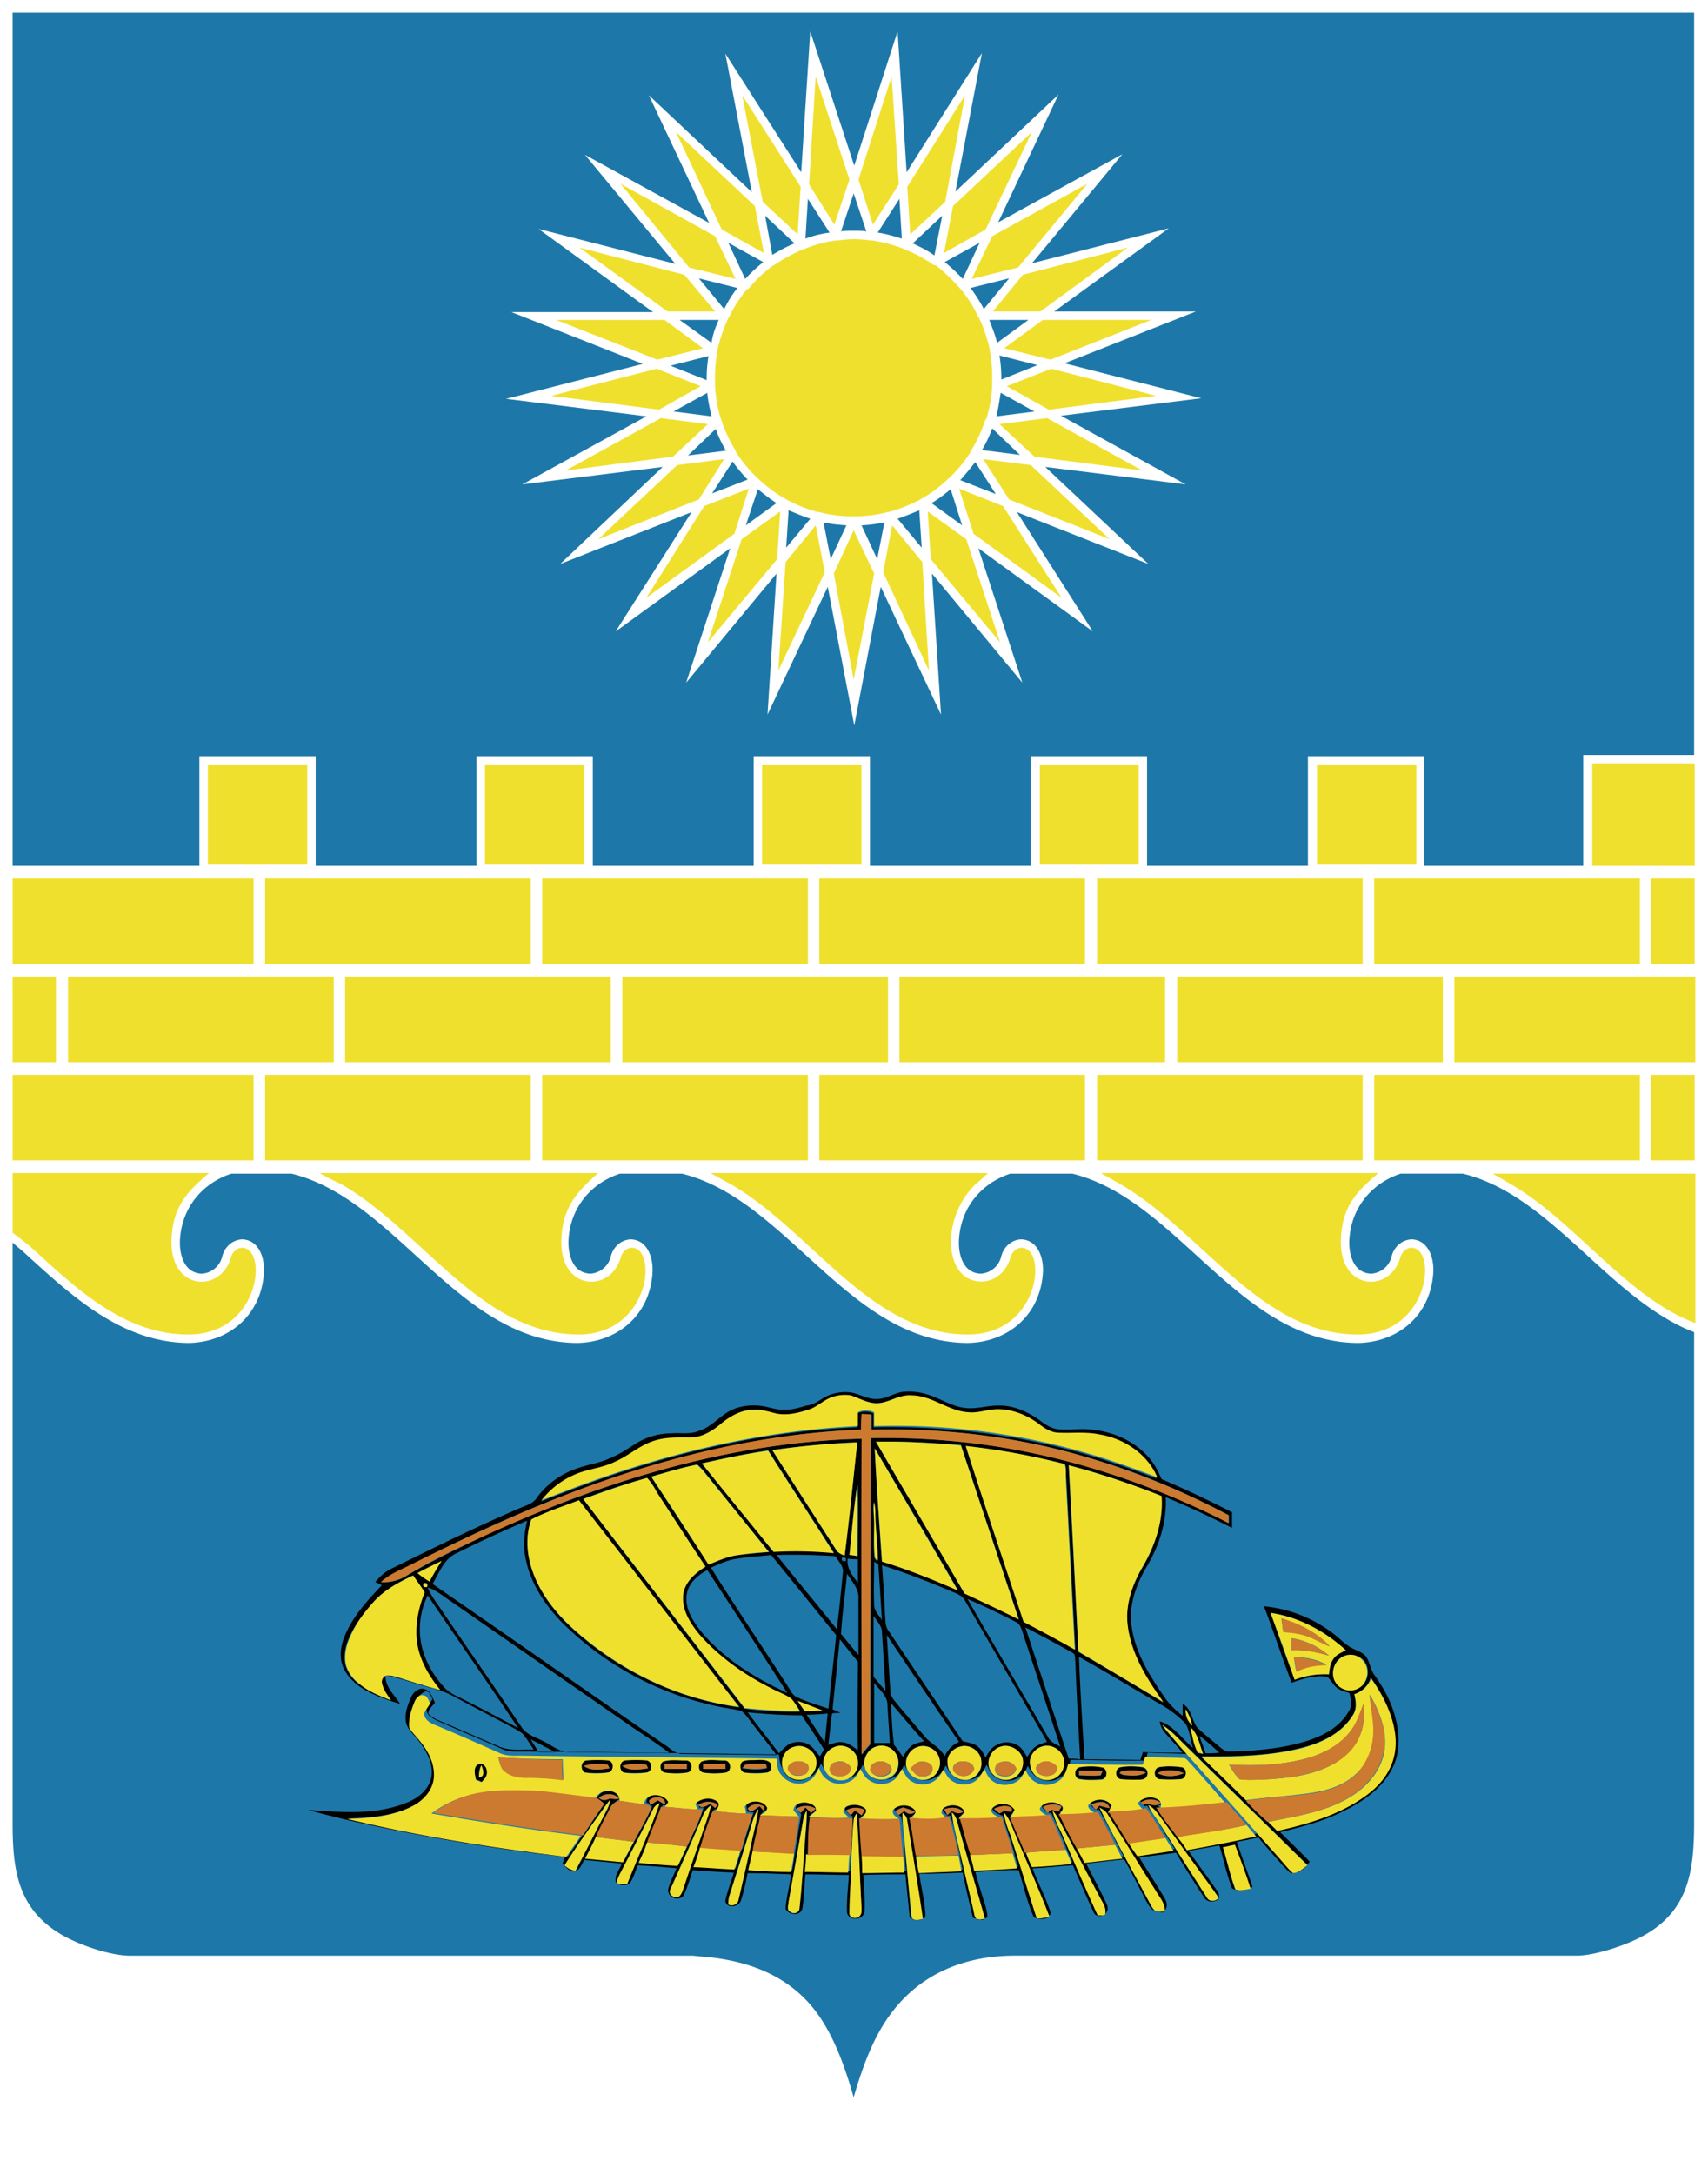 <svg xmlns="http://www.w3.org/2000/svg" width="55" height="70" fill="none">
  <g clip-path="url(#a)">
    <g fill-rule="evenodd" clip-rule="evenodd">
      <g fill="#1D78A9">
        <path d="m24.578 8.44-1.125-.621.543 1.164c.175-.194.369-.369.582-.544ZM23.745 9.274l-1.241-.31.815.989c.116-.233.252-.466.427-.68ZM23.047 13.813l-.893.854 1.223-.155a3.786 3.786 0 0 1-.33-.699ZM25.587 7.838l-.95-.892.232 1.26c.233-.135.466-.27.718-.368ZM22.756 12.184c0-.252.02-.485.058-.718l-1.222.31 1.164.466v-.058ZM23.144 10.302h-1.261l1.028.737c.039-.252.116-.485.233-.737ZM22.776 12.65l-1.087.6 1.223.156c-.058-.252-.117-.504-.136-.757ZM31.68 9.953l.816-.99-1.242.31c.155.214.31.447.427.68ZM26.015 6.403l-.078 1.28c.253-.097.505-.155.776-.194l-.698-1.086ZM47.103 37.792h-1.998c-.893.291-1.572 1.048-1.65 2.076-.038.466.098 1.125.699 1.145a.723.723 0 0 0 .66-.563c.077-.29.31-.524.64-.543.563.02.737.64.698 1.106-.097 1.358-1.144 2.211-2.425 2.23-3.822-.019-5.8-4.617-9.195-5.45h-1.999c-.892.29-1.571 1.047-1.649 2.075-.039.466.097 1.125.699 1.145a.723.723 0 0 0 .66-.563c.077-.29.31-.524.64-.543.562.02.737.64.698 1.106-.097 1.358-1.145 2.211-2.425 2.23-3.822-.019-5.8-4.617-9.196-5.45h-1.998c-.893.29-1.572 1.047-1.65 2.075-.038.466.098 1.125.7 1.145a.723.723 0 0 0 .659-.563c.077-.29.31-.524.64-.543.563.02.737.64.698 1.106-.097 1.358-1.144 2.211-2.425 2.23-3.822-.019-5.8-4.617-9.195-5.45h-1.94c-.893.29-1.572 1.047-1.65 2.075-.038.466.098 1.125.699 1.145a.723.723 0 0 0 .66-.563c.077-.29.31-.524.64-.543.562.02.737.64.698 1.106-.097 1.358-1.144 2.211-2.425 2.23-2.173-.019-3.764-1.513-5.335-2.948-.02-.02-.33-.272-.33-.291v18.682c0 1.514.155 2.775 1.572 3.609.562.33 1.571.679 2.211.679h18.12l.194.02c1.358.096 2.639.484 3.57 1.532.698.795 1.106 1.92 1.416 3.007.272-.931.602-1.862 1.145-2.62.97-1.357 2.425-1.94 4.054-1.94H50.77c.562 0 1.493-.31 1.998-.562 1.59-.795 1.785-2.095 1.785-3.725V42.895c-.02 0-.33-.136-.33-.136-2.58-1.203-4.385-4.307-7.12-4.967ZM32.108 11.04l1.009-.738h-1.261c.096.252.194.485.252.737ZM28.962 6.402l-.698 1.087c.271.039.524.116.776.194l-.078-1.28ZM31.002 8.983l.543-1.164-1.125.62c.213.175.407.35.582.544ZM30.341 6.946l-.95.892c.252.117.485.233.698.388l.252-1.28ZM29.992 16.2l.99.717-.369-1.164c-.213.175-.407.33-.62.447ZM32.088 13.406l1.222-.155-1.086-.602c-.04.253-.078.505-.136.757ZM30.922 15.462l1.144.447-.66-1.029c-.154.194-.31.388-.484.582ZM31.621 14.492l1.222.156-.892-.854a3.859 3.859 0 0 1-.33.698ZM23.59 14.86l-.66 1.03 1.144-.447a4.829 4.829 0 0 1-.485-.582ZM32.244 12.184v.039l1.164-.466-1.223-.31c.04.252.059.485.059.737Z"/>
        <path d="M.406.408v27.47H6.42v-3.53h3.745v3.53h5.18v-3.53h3.744v3.53h5.18v-3.53h3.744v3.53h5.18v-3.53h3.744v3.53h5.18v-3.53h3.744v3.53h5.122V24.31h3.57V.408H.406Zm37.773 15.19-4.52-.562 3.317 3.123-4.23-1.668 2.445 3.84-3.686-2.676 1.416 4.326-2.91-3.512.291 4.54-1.94-4.113-.853 4.462-.854-4.462-1.94 4.113.29-4.54-2.91 3.512 1.417-4.326-3.686 2.677 2.444-3.841-4.229 1.668 3.298-3.123-4.52.562 3.996-2.192-4.52-.563 4.404-1.125-4.23-1.668h4.56l-3.686-2.678 4.404 1.126-2.91-3.512 3.996 2.192-1.94-4.112 3.317 3.123-.853-4.462L25.8 5.549l.291-4.54 1.417 4.326 1.396-4.326.291 4.54 2.425-3.841-.853 4.462 3.317-3.124-1.94 4.113 3.997-2.192-2.91 3.511 4.404-1.125-3.687 2.677h4.56l-4.23 1.669 4.404 1.125-4.52.563 4.016 2.211Z"/>
        <path d="m25.316 17.635.776-.931c-.232-.078-.465-.175-.698-.272l-.078 1.203ZM24.016 16.917l.989-.717c-.213-.136-.407-.291-.601-.447l-.388 1.164ZM26.75 18.004l.505-1.087c-.252-.02-.505-.039-.737-.097l.232 1.184ZM28.247 18.004l.232-1.184a4.798 4.798 0 0 1-.737.097l.505 1.087ZM27.49 6.228l-.408 1.222c.136-.02.272-.02.407-.02.136 0 .272 0 .408.02l-.408-1.222ZM28.904 16.704l.776.931-.077-1.203c-.233.097-.466.194-.699.272Z"/>
      </g>
      <g fill="#F0E02E">
        <path d="m21.223 13.192 1.338-.756-1.416-.563-3.395.873 3.473.446ZM21.67 14.706l1.125-1.048-1.513-.194-3.065 1.688 3.453-.446ZM21.805 14.977l-2.541 2.386 3.24-1.28.814-1.3-1.513.194ZM22.677 16.297l-1.863 2.948 2.833-2.056.466-1.455-1.436.563ZM23.881 17.364l-1.086 3.317 2.231-2.677.097-1.533-1.242.893ZM25.297 18.1l-.233 3.492 1.494-3.162-.29-1.513-.97 1.183ZM26.85 18.47l.64 3.414.66-3.415-.66-1.396-.64 1.396ZM28.44 18.43l1.474 3.163L29.7 18.1l-.97-1.183-.292 1.513ZM29.972 18.004l2.231 2.677-1.086-3.317-1.242-.893.097 1.533ZM31.35 17.189l2.833 2.056-1.882-2.948-1.416-.563.465 1.455ZM32.494 16.083l3.24 1.28-2.541-2.386-1.533-.194.834 1.3ZM33.31 14.706l3.473.446-3.065-1.688-1.533.194 1.126 1.048ZM31.756 13.503a4.12 4.12 0 0 0 .194-1.087v-.252c0-.291-.02-.582-.078-.873v-.039a4.946 4.946 0 0 0-.35-1.028l-.019-.02c-.155-.33-.349-.64-.582-.911l-.02-.02a5.554 5.554 0 0 0-.775-.737h-.058a4.328 4.328 0 0 0-.931-.504h-.02l-.02-.02a4.728 4.728 0 0 0-1.027-.271h-.04a4.754 4.754 0 0 0-.523-.04c-.175 0-.35.02-.524.04h-.039c-.349.039-.698.136-1.028.271l-.039.02h-.02c-.329.136-.64.31-.93.504l-.04.02a4.01 4.01 0 0 0-.775.737l-.058.02a4.05 4.05 0 0 0-.582.911l-.02.02c-.155.33-.271.678-.349 1.028v.019a4.428 4.428 0 0 0-.078.873v.253c.02.368.078.736.194 1.086.117.349.272.698.466 1.008v.02c.194.31.427.601.698.853l.02.02c.271.252.562.485.892.66l.02.019c.33.175.66.31 1.028.407h.039c.349.097.717.136 1.086.136h.02c.368 0 .737-.039 1.086-.136h.039c.349-.097.698-.232 1.028-.407l.02-.02c.33-.174.62-.407.892-.66l.02-.019c.27-.252.503-.543.697-.853v-.02c.195-.31.35-.66.466-1.008h.02ZM31.97 10.03h1.533l2.813-2.056-3.375.873-.97 1.183ZM29.312 7.547l1.125-1.048.64-3.434-1.862 2.95.097 1.532ZM25.685 7.547l.097-1.533L23.9 3.065l.66 3.434 1.125 1.048ZM23.027 10.03l-.99-1.183-3.375-.873 2.833 2.056h1.532ZM22.64 11.214l-1.242-.912h-3.492l3.26 1.28 1.474-.368ZM22.192 8.614l1.494.368-.66-1.377-3.046-1.688 2.212 2.697ZM24.598 8.148l-.29-1.513-2.542-2.386L23.24 7.39l1.358.757ZM26.053 5.937l.814 1.3.486-1.456-1.087-3.317-.213 3.473ZM28.11 7.236l.834-1.3-.232-3.472-1.067 3.317.465 1.455ZM30.69 6.635l-.292 1.513 1.34-.757L33.23 4.25l-2.542 2.386ZM31.291 8.982l1.494-.368 2.23-2.697-3.064 1.688-.66 1.377ZM33.58 10.302l-1.242.911 1.494.369 3.24-1.28H33.58ZM32.418 12.436l1.358.757 3.453-.447-3.375-.873-1.436.563ZM54.572 24.58v3.298h-3.299V24.58h3.298ZM45.61 24.638v3.201h-3.202v-3.2h3.201ZM36.666 24.638v3.201h-3.182v-3.2h3.182ZM27.74 24.638v3.201h-3.2v-3.2h3.2ZM18.816 24.638v3.201h-3.2v-3.2h3.2ZM9.894 24.638v3.201h-3.2v-3.2h3.2ZM8.166 31.04H.406v-2.754h7.76v2.755ZM17.09 31.04H8.536v-2.754h8.556v2.755ZM26.015 31.04h-8.556v-2.754h8.556v2.755ZM34.938 31.04h-8.555v-2.754h8.555v2.755ZM43.882 31.04h-8.556v-2.754h8.556v2.755ZM52.807 31.04h-8.555v-2.754h8.555v2.755ZM54.57 31.04h-1.396v-2.754h1.397v2.755ZM46.832 34.203h7.76v-2.755h-7.76v2.755ZM37.906 34.203h8.556v-2.755h-8.556v2.755ZM28.963 34.203h8.555v-2.755h-8.555v2.755ZM20.04 34.203h8.555v-2.755h-8.556v2.755ZM11.113 34.203h8.556v-2.755h-8.556v2.755ZM2.191 34.203h8.556v-2.755H2.191v2.755ZM.406 34.203h1.397v-2.755H.406v2.755ZM8.166 37.365H.406V34.61h7.76v2.755ZM17.09 37.365H8.536V34.61h8.556v2.755ZM26.015 37.365h-8.556V34.61h8.556v2.755ZM34.938 37.365h-8.555V34.61h8.555v2.755ZM43.882 37.365h-8.556V34.61h8.556v2.755ZM54.57 37.365h-1.396V34.61h1.397v2.755ZM52.807 37.365h-8.555V34.61h8.555v2.755ZM.406 37.792v1.901l.524.408c1.455 1.319 3.046 2.89 5.16 2.871 2.29-.02 2.542-2.774 1.708-2.794-.194 0-.33.175-.369.33-.33 1.145-2.017 1.067-1.901-.679.058-1.009.543-1.494 1.203-2.056H.406v.02ZM10.32 37.792c.02.02.582.31.621.31 2.658 1.514 4.54 4.87 7.702 4.87 2.29-.02 2.541-2.775 1.707-2.794-.194 0-.33.175-.368.33-.33 1.145-2.018 1.067-1.901-.68.058-.989.543-1.493 1.183-2.056H10.32v.02ZM22.91 37.792c.039.02.602.33.64.35 2.62 1.532 4.501 4.85 7.644 4.83 2.29-.02 2.542-2.774 1.707-2.794-.194 0-.33.175-.368.33-.117.408-.466.757-.931.757-1.223 0-1.32-2.057-.175-3.143.039-.02.369-.33.388-.35H22.91v.02ZM35.482 37.792c.02.02.524.291.544.31 2.657 1.514 4.559 4.89 7.721 4.87 2.29-.02 2.541-2.774 1.707-2.794-.194 0-.33.175-.368.33-.33 1.145-2.018 1.067-1.902-.679.059-1.028.544-1.494 1.203-2.056h-8.905v.02ZM48.074 37.792c.02.02.505.291.524.31 2.095 1.184 3.783 3.687 5.995 4.501v-4.811h-6.519Z"/>
      </g>
    </g>
    <path fill="#000" d="M26.732 44.912c.214-.077.427-.097.64-.077.292.038.563.232.874.213.31 0 .562-.213.873-.233.29-.02.562.02.834.117.388.135.737.368 1.144.407.35.039.68-.078 1.029-.078.465-.019.93.175 1.319.447.175.135.368.271.582.31.29.039.582 0 .873 0 .757.02 1.513.291 2.037.854.213.213.35.485.466.756.776.33 1.513.68 2.27 1.067v.505a30.246 30.246 0 0 0-2.135-.99c.04.796-.213 1.572-.62 2.25-.33.563-.563 1.203-.486 1.844.097.873.582 1.649 1.067 2.347.156.233.37.427.583.601v-.388c.29.156.29.524.465.757.194.194.427.369.621.543.136.097.252.253.446.233.854-.02 1.746-.097 2.561-.368.504-.175.99-.447 1.261-.932.117-.174.058-.388.02-.582-.136-.038-.272-.077-.389-.155-.135-.097-.194-.252-.33-.368-.387-.059-.775.058-1.144.194-.31-.815-.582-1.65-.892-2.464a4.358 4.358 0 0 1 2.347.97c.136.116.252.233.407.33.175.116.408.155.544.33.116.193.136.426.271.6.35.486.621 1.029.718 1.61.097.486.058 1.01-.194 1.456-.33.601-.931 1.009-1.533 1.3-.64.33-1.338.504-2.037.679.31.31.64.62.951.95-.136.194-.33.388-.601.369-.097-.058-.175-.155-.272-.252-.252-.291-.524-.582-.776-.893-.233.04-.466.097-.698.136.155.485.349.97.504 1.455-.213.097-.446.175-.66.039-.174-.446-.271-.931-.407-1.377l-.99.174c.292.427.621.854.912 1.28.097.098.097.311-.058.33-.136.059-.31 0-.368-.135-.31-.466-.602-.932-.893-1.417-.388.059-.776.097-1.183.156.252.407.523.814.776 1.241.077.117.155.272.077.408-.058.116-.213.116-.33.077-.155-.038-.213-.194-.29-.31-.233-.446-.466-.912-.718-1.358-.408.039-.815.097-1.223.136.195.388.408.776.602 1.183.058.117.136.252.058.369-.078.174-.368.194-.427 0-.233-.485-.446-1.01-.66-1.494-.426.02-.853.077-1.3.097.175.485.428.931.583 1.435-.058.233-.369.233-.543.136-.214-.485-.33-1.009-.485-1.513-.466-.02-.932.039-1.397.058.097.369.213.737.33 1.106.019.097.058.213.058.33-.117.175-.31.078-.466.039-.116-.485-.233-.97-.33-1.455-.465.019-.93.038-1.396.038.058.466.194.932.194 1.397-.156.136-.35.078-.505.02-.039-.466-.097-.932-.136-1.397-.446 0-.911 0-1.358.02.02.387.059.775.04 1.183-.04.271-.486.31-.563.038-.02-.407.038-.814.058-1.222-.466 0-.931-.02-1.397-.02-.039.37-.039.719-.097 1.087-.058.272-.446.233-.543.02.02-.369.136-.738.174-1.106-.465-.02-.93-.039-1.396-.039-.059.291-.117.582-.214.873-.058.214-.466.291-.504.02.058-.311.194-.621.271-.912-.446-.02-.892-.04-1.319-.078-.097.272-.175.582-.31.834-.175.175-.505.04-.485-.213.058-.233.174-.446.271-.68a26.749 26.749 0 0 0-1.241-.096c-.097.194-.136.427-.291.601-.136.058-.33.058-.427-.077-.039-.214.136-.388.194-.582l-1.203-.117c-.078.117-.116.272-.252.35-.194.077-.33-.098-.446-.233.019-.078.058-.136.077-.214a64.15 64.15 0 0 1-7.159-1.222c-.368-.097-.737-.175-1.105-.291 1.047.078 2.172.175 3.162-.233.369-.136.718-.427.795-.815.078-.446-.155-.853-.426-1.202-.136-.175-.33-.33-.388-.563-.059-.291.058-.582.174-.834.078-.175.272-.31.446-.233.175.058.233.271.31.427-.077.116-.213.194-.213.349.078.097.194.155.31.213.64.272 1.3.563 1.94.835.35.174.757.097 1.145.116-.116-.175-.232-.369-.368-.524-.155-.116-.33-.194-.505-.29-.582-.311-1.144-.602-1.726-.913-.31-.174-.68-.252-1.028-.349-.389-.116-.757-.252-1.145-.31-.02.368.29.62.466.911-.447-.135-.893-.29-1.28-.543-.273-.194-.525-.465-.602-.795-.078-.35.02-.699.174-1.009.272-.563.699-1.028 1.126-1.474-.059-.02-.156-.078-.214-.097.136-.175.291-.31.466-.408 1.377-.679 2.755-1.358 4.151-1.96.214-.096.466-.154.582-.348.31-.427.757-.757 1.261-.932.35-.135.718-.174 1.067-.33.291-.116.563-.29.835-.465.349-.233.776-.35 1.203-.35.29-.019.582.04.853-.077.388-.116.64-.446.99-.64.33-.175.717-.213 1.086-.155.213.039.427.116.66.116.252 0 .485-.058.717-.136.291-.019.505-.252.776-.349Zm1.455.272c-.29 0-.523-.175-.814-.214-.214-.038-.447 0-.66.078-.233.097-.408.291-.66.369-.349.116-.718.213-1.086.135-.252-.058-.485-.135-.737-.116-.388 0-.738.175-1.01.427-.29.252-.64.465-1.027.465-.369 0-.757-.019-1.126.097-.465.136-.834.485-1.28.68-.427.213-.892.232-1.32.426a2.696 2.696 0 0 0-1.047.815c.214-.078.446-.175.66-.252 3.046-1.184 6.266-1.998 9.525-2.134v-.446a.618.618 0 0 1 .524 0v.446c2.62-.058 5.238.31 7.721 1.144.466.156.932.33 1.397.505-.31-.757-1.067-1.242-1.843-1.378-.427-.097-.873-.038-1.319-.058-.252 0-.465-.155-.66-.29-.349-.272-.775-.466-1.241-.466-.35-.02-.68.135-1.028.097-.64-.04-1.164-.524-1.824-.544-.388-.097-.737.233-1.145.214Zm-.446.349v.504c-2.677.097-5.296.66-7.838 1.494-2.308.757-4.52 1.766-6.693 2.872-.33.174-.679.29-.93.543.29.02.581-.058.833-.214.582-.349 1.203-.66 1.805-.95a35.166 35.166 0 0 1 3.627-1.552c2.95-1.106 6.053-1.824 9.216-1.902-.02 3.395.019 6.771 0 10.166.097-.116.174-.213.271-.33 0-3.278 0-6.576.02-9.855.95-.02 1.9.02 2.851.116 3.027.291 5.976 1.242 8.672 2.62v-.253c-1.474-.776-3.026-1.435-4.617-1.882-2.23-.66-4.559-.93-6.887-.873v-.485c-.136 0-.233-.019-.33-.019Zm-2.871 1.164a454.787 454.787 0 0 0 2.037 3.182c.058.116.175.155.291.213.155-1.222.272-2.425.407-3.647-.912.039-1.823.116-2.735.252Zm3.337-.272c.95 1.63 1.901 3.24 2.852 4.87.582.271 1.164.563 1.746.834-.621-1.862-1.242-3.725-1.863-5.607-.912-.058-1.823-.116-2.735-.097Zm2.89.136c.621 1.901 1.261 3.783 1.882 5.665.544.291 1.106.582 1.65.892l-.292-5.529c-.02-.155 0-.31-.039-.446a26.434 26.434 0 0 0-3.2-.582Zm-8.497.563c.776.95 1.533 1.901 2.309 2.832.64-.039 1.3-.02 1.94.039-.699-1.106-1.416-2.192-2.115-3.298a37.73 37.73 0 0 0-2.134.427Zm5.568-.485c.058 1.203.136 2.425.233 3.628.834.271 1.649.601 2.444.93a393.392 393.392 0 0 0-2.677-4.558Zm-7.198.912c.621.95 1.242 1.9 1.863 2.832.272-.116.543-.233.834-.29.369-.06.737-.079 1.106-.117a140.688 140.688 0 0 1-2.134-2.639c-.058-.058-.116-.136-.175-.174-.523.097-1.009.252-1.494.388Zm13.445-.369c.097 1.998.213 4.016.31 6.014.912.524 1.824 1.067 2.736 1.63-.524-.737-1.029-1.533-1.145-2.445-.097-.698.155-1.377.505-1.96.388-.678.64-1.454.582-2.23-.97-.408-1.96-.737-2.988-1.009Zm-15.637 1.086c1.727 2.25 3.473 4.501 5.2 6.752.581.077 1.183.116 1.784.097-.097-.136-.174-.291-.29-.408-.195-.136-.428-.213-.64-.33-.855-.446-1.67-.989-2.29-1.707-.31-.368-.602-.814-.543-1.319.058-.407.388-.698.718-.892-.524-.796-1.029-1.591-1.553-2.367-.116-.155-.194-.33-.33-.485-.698.155-1.377.407-2.056.66Zm8.575 1.805c.058 0 .194.02.272.02 0-.758.02-1.514 0-2.29-.136.756-.194 1.513-.272 2.27ZM17.11 48.928c-.214.582-.136 1.222.077 1.785.33.834.951 1.513 1.65 2.076a10.024 10.024 0 0 0 4.966 2.192c-1.727-2.212-3.434-4.443-5.16-6.654-.505.194-1.048.349-1.533.601Zm11.039.136c0 .349-.02.679 0 1.028 0 .078.038.136.097.175 0-.524-.078-1.029-.078-1.552 0-.117-.02-.233-.039-.33-.02.213.02.446.02.679Zm-13.445.95c-.407.175-.563.64-.776.99 2.483 1.707 4.967 3.453 7.45 5.16.194.117.369.33.62.31 1.01.02 1.999.02 3.008.04-.291-.388-.602-.776-.912-1.184a1.163 1.163 0 0 0-.213-.233c-.117-.038-.253-.058-.37-.077a9.989 9.989 0 0 1-5.431-2.794c-.543-.563-.99-1.242-1.145-1.998-.097-.408-.058-.854.039-1.261a40.47 40.47 0 0 0-2.27 1.047Zm9.04.175c-.31.039-.581.175-.853.291.815 1.3 1.669 2.56 2.503 3.86.077.117.136.253.271.311.33.155.68.252 1.01.369.077-.796.174-1.572.251-2.367-.698-.854-1.396-1.727-2.095-2.58-.35.038-.718.058-1.086.116Zm1.262-.116c.64.795 1.3 1.59 1.94 2.386.077-.602.136-1.203.194-1.804.039-.214-.136-.369-.233-.544-.62-.038-1.261-.058-1.901-.038Zm2.114.077c-.038.097 0 .136.117.117.02-.097-.02-.136-.117-.117Zm.175.04c-.039.31.155.542.33.775v-.757c-.097 0-.214 0-.33-.019Zm-13.852.465c.136.097.252.174.388.271.136-.233.252-.446.388-.66-.271.137-.524.253-.776.389Zm14.706-.369c0 .466-.02.931 0 1.397 0 .194.155.33.252.485l-.117-1.804c-.038-.02-.116-.058-.135-.078Zm.252.117c.039.523.077 1.047.097 1.59.02.175 0 .369.116.524L31 56.067c.156.04.33.059.466.156s.194.232.272.368c.077-.136.174-.31.33-.388a.677.677 0 0 1 .737.02c.116.077.194.232.271.349.078-.117.155-.252.272-.33.116-.078.252-.116.369-.155-.873-1.514-1.766-3.027-2.639-4.54-.058-.116-.155-.174-.272-.233-.814-.349-1.61-.66-2.405-.911Zm-6.286.93c-.077.486.233.932.543 1.3.737.835 1.688 1.417 2.697 1.882-.854-1.319-1.707-2.638-2.58-3.957-.291.155-.602.407-.66.776Zm-10.088.253c-.291.33-.563.679-.757 1.086-.136.272-.213.602-.155.912.058.252.233.485.446.64.31.233.66.388 1.01.524-.117-.174-.253-.35-.292-.563-.02-.096.078-.232.194-.232.136 0 .272.038.388.077.427.136.873.272 1.3.388-.35-.426-.66-.911-.737-1.455-.097-.562 0-1.164.232-1.688-.116-.174-.232-.349-.368-.543-.446.214-.912.466-1.261.854Zm15.249-.912c-.059.64-.156 1.3-.194 1.94.194.233.368.446.562.68v-1.825c.02-.31-.213-.543-.368-.795Zm-13.639.31c-.039.097 0 .136.117.117.019-.117 0-.155-.117-.117Zm.136.136c.116.291.33.544.504.815.835 1.222 1.688 2.444 2.522 3.686.156.233.427.31.66.427.291.136.543.369.873.369 1.086.019 2.153.019 3.24.038-.388-.29-.796-.562-1.203-.834-1.96-1.358-3.938-2.735-5.898-4.093-.213-.136-.427-.33-.698-.408Zm-.213 1.785c.096.524.368 1.009.717 1.397.175.213.427.31.66.427.582.29 1.164.601 1.746.912-.95-1.436-1.94-2.833-2.91-4.268a2.466 2.466 0 0 0-.213 1.532Zm17.596-1.416c.853 1.494 1.746 2.988 2.6 4.462.077.155.252.213.387.291-.407-1.242-.815-2.464-1.222-3.706-.039-.116-.078-.252-.213-.31a23.183 23.183 0 0 0-1.552-.737Zm9.758.446c.252.718.504 1.436.776 2.154.35-.136.718-.194 1.106-.175.02-.155.039-.35.136-.485.097-.155.271-.214.407-.291-.66-.602-1.494-1.067-2.425-1.203Zm-12.785.097v1.96c.136.155.252.31.388.446l-.116-1.882c0-.194-.155-.35-.272-.524Zm4.89.369c.465 1.416.93 2.832 1.396 4.229.116 0 .252 0 .368.02-.058-1.048-.116-2.096-.155-3.143-.02-.097.02-.233-.097-.291-.485-.272-.99-.544-1.513-.815Zm-4.463.252.116 1.804c0 .155.117.291.214.407.29.35.582.68.873 1.029.194.252.524.368.66.66a.909.909 0 0 1 .465-.466c-.795-1.145-1.552-2.29-2.328-3.434Zm-1.513.136-.233 2.25c.078.039.175.078.252.117-.058 0-.194 0-.271.019-.04.33-.078.679-.117 1.009.155-.039.31-.117.485-.078.175.02.33.155.466.252-.02-.95 0-1.9 0-2.851-.194-.233-.388-.485-.582-.718Zm16.277.523c-.31.098-.485.486-.33.777.116.31.543.426.815.232.29-.194.33-.66.077-.892a.593.593 0 0 0-.562-.117Zm-8.575.04c.038 1.105.116 2.192.174 3.297.602 0 1.203.02 1.805.02.019-.078.058-.175.077-.252.427.019.854.019 1.28.019-.194-.233-.407-.446-.6-.679a.705.705 0 0 1-.137-.33c.447.136.718.563 1.067.854-.077-.252-.097-.543-.232-.776a3.408 3.408 0 0 0-.835-.64c-.873-.505-1.726-1.029-2.6-1.514Zm8.866 1.202c.058.233.077.485-.058.68-.35.562-.97.872-1.591 1.027-1.067.291-2.173.291-3.279.291.466.466.95.932 1.436 1.397.232.233.465.466.698.68l.291.29c.873-.194 1.746-.446 2.522-.912.427-.271.834-.601 1.087-1.067.194-.388.252-.814.174-1.241-.097-.621-.388-1.184-.756-1.688a.778.778 0 0 1-.524.543Zm-15.462-.369v1.94h.504c-.02-.426-.058-.853-.078-1.28-.038-.29-.29-.465-.426-.66Zm-14.803.621c-.097.253-.213.524-.116.796.097.174.232.29.349.446.252.33.485.737.446 1.183-.058.408-.35.738-.698.912-.64.33-1.397.388-2.095.408 2.328.543 4.675.93 7.061 1.222.155-.233.31-.446.466-.68h.02c.232-.329.445-.678.678-1.008-.077-.058-.155-.136-.252-.194.078-.078.155-.194.272-.213.213-.059.523.019.523.29l-.077-.019c-.078.058-.194.117-.233.214-.155.31-.33.62-.466.95-.116.233-.232.446-.349.68.408.038.815.096 1.222.116.117-.214.233-.447.35-.66.174-.33.368-.66.523-1.009.078-.097-.058-.174-.155-.194.02-.388.621-.388.776-.077a.81.81 0 0 0-.116.155h-.136c-.136.388-.31.756-.466 1.144-.077.233-.174.447-.271.66.427.039.834.078 1.26.097.098-.213.195-.427.292-.62.174-.389.388-.777.504-1.204h-.136c-.019-.038-.058-.135-.077-.174.174-.194.485-.252.698-.078.117.078.02.233-.058.31-.116-.038-.136.098-.175.175-.116.33-.232.66-.33 1.009a8.251 8.251 0 0 1-.213.64c.447.02.873.039 1.32.078.058-.194.135-.408.194-.621h.019c.116-.388.233-.795.369-1.183-.059 0-.136-.02-.194-.02a.825.825 0 0 1-.04-.213c.156-.233.602-.233.718.02 0 .135-.155.174-.232.251-.078.388-.194.776-.253 1.164-.038.194-.096.408-.135.602l1.377.058c.039-.194.058-.388.097-.601l.194-1.203a1.75 1.75 0 0 1-.174-.194c0-.194.252-.252.407-.252.136 0 .369.077.31.271-.077.078-.174.136-.252.194-.039.388-.058.796-.077 1.203 0 .194-.02.388-.04.582.466 0 .932 0 1.398.02 0-.195.019-.389.019-.583.039-.388.058-.795.058-1.183h-.058l-.175-.175c-.019-.097.04-.155.117-.194.194-.097.446-.077.601.097.039.136-.097.214-.174.291h-.04c0 .408.02.815.078 1.223 0 .174.02.368.02.543.446 0 .912 0 1.358-.02a4.757 4.757 0 0 1-.039-.523c-.02-.408-.058-.815-.116-1.223h-.02c-.077-.077-.233-.155-.194-.29.194-.195.543-.195.718.019.039.136-.116.194-.175.29h-.038c.097.408.135.816.213 1.223.039.175.058.35.097.524.466-.02.931-.02 1.377-.058-.038-.175-.077-.33-.097-.505-.097-.407-.155-.834-.31-1.241l-.078.019-.155-.155c-.039-.155.136-.233.252-.252.175-.04.427.019.485.213-.058.078-.116.155-.194.213.136.388.233.796.35 1.184.058.174.097.33.155.504.465-.02.912-.039 1.377-.077a3.54 3.54 0 0 1-.135-.485c-.117-.388-.253-.776-.37-1.164h-.038c-.116-.059-.272-.097-.291-.253.155-.271.602-.252.757 0-.04.097-.097.175-.155.253.155.388.31.756.485 1.144h.019c.058.155.136.31.194.466.427-.02.854-.058 1.28-.097-.058-.155-.136-.31-.194-.466-.155-.388-.31-.756-.485-1.125h-.058c-.097-.058-.233-.116-.252-.252.155-.233.524-.233.718-.058.058.116-.04.194-.097.271h-.04l.583 1.106c.097.155.174.31.252.466.407-.059.815-.097 1.222-.136-.077-.155-.155-.291-.233-.446-.174-.369-.368-.718-.562-1.067l-.078.019c-.097-.058-.194-.116-.213-.233.155-.252.601-.252.756 0l-.116.233c.213.33.427.679.64 1.009.097.136.194.29.291.427.388-.059.776-.097 1.164-.175-.097-.136-.174-.291-.271-.427-.194-.33-.388-.66-.621-.97l-.078.02c-.058-.078-.116-.136-.174-.214a.51.51 0 0 1 .66-.116c.116.058.096.194.077.29h-.136c.194.33.446.641.68.951.096.136.193.272.31.408.756-.136 1.493-.252 2.23-.446-.116-.117-.213-.253-.31-.369-.213-.252-.427-.485-.64-.737h-.02c-.387-.427-.756-.854-1.144-1.3-.058-.058-.116-.155-.233-.155-.407-.02-.815-.02-1.203-.039-.02.078-.039.175-.077.252-.796.02-1.61-.02-2.406-.02-.039.175-.078.37-.233.486a.675.675 0 0 1-.815.097c-.155-.078-.252-.252-.33-.388-.057.136-.135.271-.252.349a.699.699 0 0 1-.834-.02c-.116-.096-.174-.232-.233-.368-.077.136-.155.31-.29.388-.233.155-.563.155-.777-.02-.116-.077-.194-.232-.252-.349-.077.156-.174.31-.33.388-.252.156-.601.097-.814-.097-.078-.077-.136-.194-.194-.31-.078.155-.156.31-.31.388a.678.678 0 0 1-.738-.02c-.136-.077-.213-.232-.291-.368-.058.136-.136.272-.252.35a.699.699 0 0 1-.834-.02c-.117-.097-.175-.233-.253-.369-.077.175-.174.33-.33.427a.67.67 0 0 1-.873-.194c-.116-.155-.135-.35-.155-.524-2.735-.039-5.49-.077-8.225-.097-.233 0-.466.02-.68-.077-.698-.31-1.396-.602-2.095-.912-.155-.078-.349-.175-.349-.369.039-.136.136-.213.194-.33-.058-.097-.078-.233-.213-.252a.72.72 0 0 0-.369.35Zm12.339-.038c.077.116.155.232.213.33.194 0 .388-.02.582-.02-.252-.097-.524-.194-.795-.31Zm3.007.077c.02.446.039.893.097 1.339.097.116.194.252.29.388.078-.136.156-.272.292-.369.116-.077.252-.097.388-.136-.388-.407-.718-.834-1.067-1.222Zm9.7.718a1.987 1.987 0 0 0-.213-.524.75.75 0 0 0 .213.524Zm-14.318-.427c.33.446.68.873 1.01 1.32.096-.098.174-.195.29-.272.253-.155.621-.117.815.116.078.078.136.175.213.252.04-.058.098-.174.136-.213-.233-.388-.485-.737-.718-1.106-.582 0-1.163-.039-1.745-.097Zm1.902.078c.194.31.388.601.582.892.038-.31.058-.62.097-.931-.214.02-.447.039-.68.039Zm11.446.33c.155.232.33.426.524.62l3.259 3.667c.136.155.272.33.427.466.194.019.33-.136.465-.253-1.416-1.396-2.832-2.774-4.248-4.17a2.488 2.488 0 0 0-.427-.33Zm.912.077c.058.272.116.563.233.815.038.02.135.039.174.039-.116-.291-.174-.64-.407-.854Zm.29.272c.059.194.137.368.195.562.155 0 .29 0 .446-.019-.194-.175-.407-.369-.64-.543Zm-21.534.116c.078.136.175.272.253.408h.543c-.272-.136-.524-.272-.796-.408Zm8.498.233a.565.565 0 0 0-.408.563c0 .31.291.562.602.523.33-.019.582-.388.485-.698-.097-.291-.408-.485-.68-.388Zm1.319 0c-.272.078-.466.407-.369.679.058.233.31.427.563.388.31 0 .563-.291.524-.601-.02-.33-.408-.582-.718-.466Zm1.3 0c-.33.097-.485.524-.291.815.155.271.562.349.815.155.213-.155.271-.485.135-.718a.573.573 0 0 0-.66-.252Zm1.319.02c-.233.077-.388.349-.35.6.04.272.33.486.602.447.33-.02.582-.388.466-.698-.078-.291-.427-.485-.718-.35Zm1.397-.02a.544.544 0 0 0-.408.563c0 .271.253.523.524.523.31.02.602-.271.563-.582-.02-.349-.369-.601-.68-.504Zm1.3 0c-.291.097-.485.446-.35.737a.566.566 0 0 0 .777.272c.271-.136.368-.524.213-.776-.136-.194-.407-.31-.64-.233Zm1.319 0c-.252.078-.427.35-.369.601a.547.547 0 0 0 .563.466c.31 0 .563-.291.524-.601-.02-.33-.408-.582-.718-.466Zm-14.26 1.649c.117.116.233.078.37.02.096.019.193.038.29 0-.194-.195-.465-.175-.66-.02Zm1.61.097a.36.36 0 0 1 .04.136c.077-.039.155-.097.232-.155.078.038.156.097.233.135.059-.271-.368-.29-.504-.116Zm-1.24-.039c-.195.233-.35.485-.525.737-.31.466-.64.912-.93 1.378a.745.745 0 0 0 .348.174c.33-.66.66-1.319 1.01-1.959.038-.097.077-.213.096-.33Zm17.072.097c.077.058.194.058.29.039.136.058.253.078.37-.039a.585.585 0 0 0-.66 0Zm-14.24.078c.135.136.271.02.388-.039.038.039.116.097.155.136a.604.604 0 0 1 .078-.117.557.557 0 0 0-.621.02Zm12.649-.02c.038.04.097.136.136.175.038-.039.077-.097.116-.136.116.02.233.058.33.078-.059-.291-.369-.214-.582-.117Zm-14.104.156c-.369.698-.718 1.416-1.087 2.114-.039.078-.097.175-.058.272.097.02.213.02.31.02.35-.874.738-1.727 1.048-2.6-.078.038-.175.097-.213.194Zm3.046-.02c.116.175.271-.02.387-.077.04.038.117.135.156.174v-.155c-.175-.116-.427-.116-.543.058Zm9.506-.058c.058.058.116.097.155.155a.59.59 0 0 0 .136-.097c.077.02.155.039.213.058.02-.038.078-.116.097-.155a.81.81 0 0 0-.601.039Zm-11.059.543c-.29.64-.562 1.28-.853 1.92-.039.098-.097.195-.097.292.039.116.194.155.29.116.079-.077.098-.194.156-.29.194-.583.388-1.165.601-1.766.098-.291.214-.582.272-.873-.213.155-.271.407-.368.601Zm3.124-.485.136.136c.038-.039.116-.136.155-.175l.174.175c.04-.039.117-.116.156-.136a.595.595 0 0 0-.621 0Zm1.59.058.156.156c.039-.04.097-.117.136-.156.077.04.136.097.213.156.02-.04.058-.136.097-.175-.213-.078-.427-.078-.601.02Zm1.592.02c.019.039.077.097.097.136.058-.04.116-.097.194-.136.097.097.232.136.349.02a3.08 3.08 0 0 0-.388-.137.601.601 0 0 0-.252.117Zm1.571-.058c.02.038.078.135.097.174.039-.039.116-.097.136-.136.116.059.252.117.368.02-.155-.136-.388-.136-.601-.058Zm1.61-.02c.058.058.117.097.175.155.039-.019.097-.058.136-.077.058 0 .194.02.252.02l.02-.098c-.175-.136-.408-.077-.583 0Zm4.967-.116c.077.155.155.29.252.427.543.853 1.086 1.707 1.63 2.541.058.136.232.155.349.058.039-.097-.058-.174-.097-.233a226.157 226.157 0 0 1-1.63-2.25c-.155-.194-.271-.427-.504-.543Zm-1.572.077c.485 1.01 1.048 1.98 1.552 2.969.078.116.117.271.233.368.097.02.194.04.31.04.04-.253-.135-.467-.271-.66-.524-.815-1.028-1.65-1.552-2.464-.058-.136-.175-.194-.272-.253Zm-11.233.66c-.232.718-.446 1.436-.678 2.153a.51.51 0 0 0-.04.291c.137.078.311 0 .33-.155.156-.601.272-1.183.408-1.785.078-.368.194-.737.233-1.125-.136.175-.175.408-.252.621Zm1.688-.233-.465 2.62c0 .096-.078.27.058.33.097.077.29.018.29-.117.078-.699.117-1.417.175-2.115.02-.35.078-.679.059-1.028a.55.55 0 0 0-.117.31Zm3.201-.252c-.019.252.02.504.04.757.077.776.154 1.552.213 2.328.019.116 0 .213.058.33.116.058.233.019.33 0-.175-1.048-.35-2.096-.505-3.163.02-.116-.058-.194-.136-.252Zm1.591-.02c0 .136.02.272.058.408.214.912.427 1.824.64 2.755.02.078.04.175.078.252.078.078.194.02.291.02-.29-1.048-.601-2.076-.892-3.124a.561.561 0 0 0-.175-.31Zm1.669 0c.038.253.136.486.213.718.291.893.563 1.785.854 2.697.136 0 .271-.02.407-.058-.407-1.009-.834-1.979-1.241-2.988a1.192 1.192 0 0 0-.233-.368Zm1.571-.058c.058.233.175.466.272.68.388.892.795 1.804 1.183 2.696h.233c.078-.233-.097-.427-.194-.64l-1.106-2.095c-.116-.214-.213-.447-.388-.64Zm-6.402.33c-.02.291-.058 1.145-.078 1.28 0 .563-.058 1.145-.058 1.708 0 .155.252.194.33.078.078-.078.058-.195.058-.291-.058-1.01-.097-2.018-.155-3.008a.321.321 0 0 0-.097.233Zm11.892.854c.136.446.233.912.388 1.358.156.058.33 0 .485-.02-.155-.485-.33-.95-.504-1.416-.097.02-.233.058-.369.078Z"/>
    <path fill="#000" d="M18.877 56.688c.232-.02.485-.039.717 0 .194.039.175.369-.02.388-.251.02-.484.02-.736 0-.155-.077-.136-.349.038-.388Zm-.078.175c.233.174.543.116.815.077-.02-.038-.04-.097-.059-.116a1.668 1.668 0 0 0-.756.039ZM20.117 56.688c.232-.02.485-.039.717 0 .175.039.175.369-.019.388-.252.02-.485.02-.737 0-.155-.077-.136-.349.039-.388Zm-.078.175c.233.174.543.116.815.077-.02-.038-.039-.097-.058-.116a1.668 1.668 0 0 0-.757.039ZM21.34 56.727c.233-.078.486-.04.738-.04.233-.018.271.35.058.389a2.349 2.349 0 0 1-.737 0c-.155-.039-.175-.252-.059-.35Zm.059.077v.155h.717v-.155H21.4ZM22.581 56.727c.233-.078.485-.04.737-.04.214-.018.272.35.058.389a2.349 2.349 0 0 1-.737 0c-.155-.039-.194-.252-.058-.35Zm.058.077v.155h.718v-.155h-.718ZM23.901 56.727c.155-.078.33-.039.485-.058.155 0 .35-.02.446.136.02.116-.02.252-.136.271-.252.02-.485.02-.737 0a.204.204 0 0 1-.058-.35Zm.097.097a.615.615 0 0 0-.097.116c.272.04.543.059.795 0a.402.402 0 0 1-.038-.116 2.502 2.502 0 0 0-.66 0ZM15.327 57.309c-.059-.175-.097-.407.097-.505.174-.058.271.136.271.291 0 .136-.097.214-.174.291a.41.41 0 0 0-.194-.077Zm.097-.078c.213-.02.136-.252.077-.388-.077.136-.077.272-.077.388ZM34.785 56.902c.233-.02.485-.04.737 0 .175.077.155.349-.039.388-.252.019-.504.038-.756-.02-.175-.077-.136-.349.058-.368Zm-.039.116v.155c.233 0 .466.02.699 0 .019-.039.038-.097.058-.136-.252-.019-.505-.019-.757-.019ZM36.087 56.902c.233-.04.465-.02.698 0 .136.019.214.194.136.31-.058.097-.175.097-.271.097-.194 0-.37.02-.563-.02-.194-.038-.194-.349 0-.387Zm.02.135-.059.059c.02.019.078.038.116.058.253.02.524.058.738-.078-.272-.097-.544-.077-.796-.039ZM37.328 56.901c.233-.039.465-.02.698 0 .214.02.214.369 0 .388-.233.02-.465.02-.698 0-.175-.039-.194-.35 0-.388Zm-.058.194c.252.136.601.117.853 0-.271-.116-.601-.136-.853 0Z"/>
    <path fill="#EFE02E" d="M28.187 45.184c.408.02.757-.291 1.164-.252.66 0 1.184.504 1.824.543.35.038.679-.117 1.028-.097.446.02.873.194 1.242.465.194.155.407.291.66.291.426.02.872-.038 1.319.059.795.135 1.532.64 1.843 1.377-.466-.175-.932-.35-1.397-.505a22.205 22.205 0 0 0-7.722-1.144v-.446a.618.618 0 0 0-.523 0v.446c-3.279.155-6.48.95-9.526 2.134-.213.078-.446.175-.66.252.272-.35.64-.64 1.048-.815.427-.194.893-.213 1.32-.426.446-.195.814-.544 1.28-.68.368-.116.756-.097 1.125-.097.388 0 .737-.213 1.028-.465.291-.233.64-.427 1.009-.427.252-.02.504.058.737.117.369.077.737-.02 1.087-.136.232-.078.426-.272.66-.369a1.27 1.27 0 0 1 .659-.078c.252.078.504.233.795.253Z"/>
    <path fill="#EFE02E" d="M24.871 46.697a26.06 26.06 0 0 1 2.736-.252c-.136 1.222-.253 2.444-.408 3.647-.116-.039-.233-.097-.29-.213-.68-1.067-1.359-2.115-2.038-3.182ZM28.207 46.425c.912-.02 1.824.039 2.735.117.621 1.862 1.242 3.724 1.863 5.606-.582-.29-1.164-.562-1.746-.834l-2.852-4.889ZM31.098 46.561a22.36 22.36 0 0 1 3.181.582c.058.136.04.291.04.446l.29 5.53a44.423 44.423 0 0 0-1.649-.893c-.62-1.882-1.26-3.764-1.862-5.665ZM22.602 47.123c.698-.155 1.416-.31 2.134-.407.698 1.106 1.416 2.192 2.114 3.298a12.96 12.96 0 0 0-1.94-.039c-.776-.97-1.552-1.9-2.308-2.852ZM28.168 46.639a952.616 952.616 0 0 1 2.677 4.578c-.795-.35-1.61-.679-2.444-.931-.078-1.222-.175-2.425-.233-3.647ZM20.97 47.55c.486-.135.97-.29 1.475-.388l.175.175c.717.873 1.416 1.746 2.134 2.638-.369.02-.737.059-1.106.117-.291.058-.563.174-.834.29-.602-.95-1.223-1.9-1.843-2.832ZM34.416 47.182c1.009.271 2.018.601 2.988.99.058.775-.194 1.551-.582 2.23-.35.582-.602 1.28-.505 1.96.117.912.621 1.707 1.145 2.444l-2.736-1.63c-.097-1.978-.194-3.977-.31-5.994ZM18.78 48.268c.678-.233 1.357-.485 2.056-.679.136.136.233.31.33.485.523.796 1.028 1.59 1.552 2.367-.33.213-.66.485-.718.892-.058.505.233.951.543 1.32.64.717 1.436 1.28 2.29 1.707.213.116.445.194.64.33.116.116.193.271.29.407-.601 0-1.183-.039-1.784-.097-1.727-2.25-3.473-4.481-5.2-6.732ZM27.354 50.072c.077-.756.135-1.513.252-2.25.02.757 0 1.513 0 2.29a1.135 1.135 0 0 0-.253-.04ZM17.11 48.928c.486-.252 1.029-.427 1.533-.62 1.727 2.21 3.434 4.442 5.16 6.653-1.823-.232-3.55-1.028-4.966-2.192-.698-.562-1.319-1.222-1.649-2.076-.213-.543-.29-1.183-.077-1.765ZM28.15 49.064c0-.233-.039-.466 0-.699.02.117.039.214.039.33 0 .524.078 1.028.078 1.552-.078-.039-.098-.097-.098-.175-.038-.33-.019-.678-.019-1.008ZM13.443 50.654c.253-.135.524-.271.776-.388a7.355 7.355 0 0 0-.388.66 2.772 2.772 0 0 1-.388-.272ZM12.027 51.586c.35-.388.815-.64 1.28-.854.117.175.253.35.37.543-.214.524-.33 1.126-.234 1.688.097.543.388 1.028.738 1.455-.447-.116-.873-.252-1.3-.388-.136-.039-.252-.077-.388-.077-.117-.02-.214.116-.194.232.039.214.174.389.29.563-.348-.136-.717-.272-1.008-.524a1.145 1.145 0 0 1-.446-.64c-.058-.31.02-.62.155-.912.175-.407.446-.756.737-1.086ZM13.638 50.984c.097-.02.136.02.116.117-.097.02-.136-.02-.116-.117ZM40.912 51.935c.912.136 1.746.582 2.425 1.203-.155.078-.33.155-.407.29-.097.137-.117.311-.136.486a2.702 2.702 0 0 0-1.106.175c-.252-.718-.504-1.436-.776-2.154Zm.35.175.057.426c.214.02.427.04.64.097.292.078.563.253.854.37-.407-.447-.99-.7-1.552-.893Zm.33.64v.388c.407-.02.814.058 1.202.175a2.38 2.38 0 0 0-1.203-.563Zm.077.62c.02.156.039.311.077.447.31-.155.64-.194.97-.214a1.978 1.978 0 0 0-1.047-.232Z"/>
    <path fill="#EFE02E" d="M43.32 53.312a.514.514 0 0 1 .543.136c.252.233.213.699-.078.892a.556.556 0 0 1-.815-.232c-.135-.31.04-.699.35-.796Z"/>
    <path fill="#EFE02E" d="M43.611 54.554a.876.876 0 0 0 .544-.504c.349.504.66 1.086.756 1.687.078.427.02.873-.175 1.242-.232.466-.64.795-1.086 1.067-.776.466-1.649.718-2.522.912l-.291-.291c.834-.175 1.688-.291 2.464-.699.62-.33 1.164-.873 1.28-1.59.097-.64-.155-1.261-.465-1.805.038.447.155.893.116 1.339-.039.466-.233.912-.582 1.222-.388.369-.931.524-1.455.602-.679.097-1.377.135-2.076.232-.465-.465-.95-.93-1.435-1.396 1.105 0 2.211-.02 3.278-.291.621-.175 1.242-.466 1.591-1.029.155-.213.117-.465.058-.698Zm-.136 1.203c-.349.465-.892.737-1.435.873-.796.213-1.63.233-2.464.194.097.155.194.33.33.465.233.04.465.02.679.02.737-.039 1.513-.097 2.192-.427.466-.213.873-.601 1.048-1.086.116-.31.097-.64.097-.97-.117.31-.214.66-.447.93ZM13.349 54.806c.038-.116.155-.252.29-.213.117 0 .156.155.214.252-.058.117-.155.214-.194.33 0 .194.194.31.35.369.698.29 1.396.601 2.095.911.213.097.446.078.678.078 2.736.039 5.49.058 8.226.097.02.175.02.388.155.524.194.271.602.368.873.194.175-.078.253-.252.33-.427.058.136.117.272.253.369.232.194.582.194.834.019.116-.078.194-.233.252-.35.078.137.155.292.29.37a.678.678 0 0 0 .738.019c.155-.078.233-.252.31-.388.059.097.117.213.195.31a.675.675 0 0 0 .814.097c.155-.077.253-.252.33-.388.078.136.136.272.252.35a.671.671 0 0 0 .776.019c.136-.097.214-.252.291-.388.059.136.117.271.233.368.233.194.582.194.834.02.117-.078.194-.233.253-.35.077.156.174.311.33.389.252.155.6.097.814-.097.136-.117.175-.31.233-.485.795 0 1.61.038 2.406.019.02-.078.038-.175.077-.252.408.02.815.02 1.203.039.097-.02.155.077.233.155.388.427.757.853 1.145 1.3-.699.077-1.397.155-2.096.174.02-.097.04-.233-.077-.29-.214-.137-.505-.059-.66.116.058.077.117.135.175.213-.369.058-.738.078-1.126.097l.117-.233c-.155-.252-.582-.252-.757 0 .02.117.117.175.214.233-.388.058-.757.058-1.145.058.058-.077.155-.174.097-.271-.194-.175-.563-.175-.718.058 0 .136.155.194.252.252-.407.058-.814.039-1.222.058a1.1 1.1 0 0 0 .155-.252c-.155-.252-.601-.252-.756 0 .02.155.174.194.29.252-.445.039-.892.039-1.338.039.058-.078.136-.136.194-.213-.058-.194-.31-.253-.485-.214-.116.02-.29.097-.252.252l.155.156a5.99 5.99 0 0 1-1.183.038c.058-.097.213-.155.174-.29-.174-.214-.523-.214-.717-.02-.04.155.096.213.194.291-.408.02-.815.02-1.242-.02.078-.077.213-.135.175-.29-.156-.156-.408-.175-.602-.097-.077.038-.136.116-.116.194l.174.174c-.446.02-.873 0-1.319-.02.097-.057.175-.116.252-.193.04-.175-.174-.252-.31-.272-.155-.02-.408.039-.408.252.059.059.117.136.175.194-.427 0-.854-.019-1.261-.038.097-.059.252-.117.233-.253-.136-.252-.582-.252-.718-.019.02.058.039.155.039.213-.33 0-.66-.038-.99-.077.078-.078.175-.233.059-.31-.214-.156-.524-.098-.699.077.02.039.058.136.078.175-.35 0-.718-.059-1.067-.078a.81.81 0 0 0 .116-.155c-.155-.31-.756-.31-.776.077-.271-.038-.543-.077-.795-.116.02-.272-.291-.369-.524-.291-.116.02-.194.136-.272.213-.64-.077-1.3-.174-1.96-.232-.794-.02-1.629-.059-2.405.232a3.6 3.6 0 0 0-.892.485c1.59.272 3.2.524 4.811.718-.155.233-.31.446-.465.68-2.367-.292-4.734-.66-7.062-1.223.718-.02 1.455-.078 2.095-.407.35-.175.66-.505.698-.912.04-.446-.174-.854-.446-1.184-.116-.155-.271-.29-.349-.446-.02-.29.078-.582.175-.815Zm2.696 1.785c.04.136.058.272.155.369.175.213.486.271.757.271.388.02.796.02 1.183.078 0-.213-.019-.446-.019-.66-.698 0-1.377-.019-2.076-.058Zm2.833.097c-.194.039-.194.31-.04.388.234.039.486.039.738 0 .194-.02.213-.349.02-.388a4.432 4.432 0 0 0-.718 0Zm1.241 0c-.174.039-.194.31-.038.388.232.039.485.039.737 0 .194-.02.213-.33.02-.388a4.435 4.435 0 0 0-.719 0Zm1.223.039c-.117.097-.097.31.058.35.252.038.485.038.737 0 .213-.059.155-.408-.058-.389-.252 0-.505-.039-.737.039Zm1.241 0c-.116.097-.097.31.058.35.253.038.485.038.738 0 .213-.059.155-.408-.059-.389-.252 0-.523-.058-.737.039Zm1.32 0c-.098.097-.078.291.058.35.252.038.485.038.737 0 .136-.02.155-.156.136-.272-.097-.156-.291-.136-.447-.136-.155.02-.33-.02-.485.058Zm-8.575.582c.038.02.135.058.174.078.078-.078.175-.175.175-.291.02-.156-.097-.35-.272-.291-.175.077-.116.33-.077.504Zm19.458-.407c-.194.019-.213.31-.058.388.252.038.504.038.756.019.175-.039.194-.31.04-.388a1.897 1.897 0 0 0-.738-.02Zm1.3 0c-.194.038-.194.349 0 .388.194.019.368.019.562.019.097 0 .214 0 .272-.097.078-.116.02-.291-.136-.31a2.11 2.11 0 0 0-.698 0Zm1.242 0c-.195.038-.195.349 0 .388.232.019.465.019.698 0 .213-.02.213-.388 0-.388a2.11 2.11 0 0 0-.699 0ZM25.686 54.768c.271.097.543.213.814.31-.194 0-.388.02-.582.02a4.853 4.853 0 0 1-.232-.33ZM38.394 55.563a.615.615 0 0 1-.213-.524c.097.155.174.33.213.524ZM37.424 55.544c.155.097.29.213.427.349 1.416 1.396 2.832 2.774 4.248 4.17-.135.098-.29.253-.465.253-.156-.136-.291-.31-.427-.466l-3.26-3.666c-.174-.233-.368-.427-.523-.64ZM38.334 55.621c.252.213.291.563.407.854a.566.566 0 0 0-.174-.04c-.136-.27-.175-.542-.233-.814Z"/>
    <path fill="#EFE02E" d="M25.59 56.242c.272-.078.602.097.68.368a.552.552 0 0 1-.485.699.541.541 0 0 1-.602-.524.523.523 0 0 1 .407-.543Zm0 .485c-.116.039-.271.155-.194.29.098.195.35.195.524.117.117-.058.155-.233.078-.33a.508.508 0 0 0-.408-.077ZM26.907 56.242c.31-.116.699.136.718.485.039.29-.213.601-.524.601a.565.565 0 0 1-.562-.388.553.553 0 0 1 .368-.698Zm0 .504c-.194.02-.271.31-.077.408.213.097.582.038.562-.253-.116-.155-.31-.232-.485-.155ZM28.21 56.242a.529.529 0 0 1 .64.232c.136.233.097.563-.136.718-.252.194-.66.136-.815-.155-.174-.272 0-.698.31-.795Zm0 .504c-.117.039-.214.136-.175.272.116.271.64.252.68-.059-.059-.213-.33-.29-.505-.213ZM29.529 56.261c.291-.116.64.058.718.35.097.31-.136.678-.466.698a.555.555 0 0 1-.601-.446c-.039-.252.116-.524.349-.602Zm-.213.68c.097.096.174.252.33.252.174.038.387-.04.387-.253-.038-.174-.232-.232-.388-.213-.135 0-.213.136-.33.213ZM30.92 56.242c.31-.097.68.155.68.485.038.31-.253.62-.563.582a.548.548 0 0 1-.524-.524c-.039-.252.155-.485.407-.543Zm-.02.485c-.116.02-.27.155-.193.29.136.253.582.214.66-.058-.02-.213-.292-.271-.466-.232ZM32.224 56.242c.232-.078.504.039.64.233.174.252.058.62-.214.776a.566.566 0 0 1-.776-.272c-.136-.291.059-.66.35-.737Zm0 .504c-.194.02-.253.31-.078.408.194.097.524.058.582-.194-.078-.214-.31-.291-.505-.214ZM33.544 56.242c.33-.117.698.136.718.465a.547.547 0 0 1-1.086.136c-.059-.252.116-.524.368-.601Zm0 .504a.422.422 0 0 0-.175.136c-.077.407.737.407.66 0-.117-.136-.31-.213-.485-.136ZM15.422 57.231c0-.136.02-.271.077-.388.059.136.136.369-.077.388ZM19.652 57.949a.955.955 0 0 1-.116.33c-.33.66-.66 1.319-1.01 1.96a.602.602 0 0 1-.348-.175c.29-.466.62-.932.931-1.378.194-.252.35-.504.543-.737ZM21.03 58.26a.353.353 0 0 1 .214-.195c-.31.873-.699 1.727-1.048 2.6-.097 0-.213 0-.31-.02-.04-.096.038-.193.058-.27.369-.7.737-1.417 1.086-2.116ZM22.522 58.725c.097-.213.155-.446.369-.582-.059.291-.175.582-.272.873-.194.582-.407 1.164-.601 1.766-.04.097-.059.213-.156.29-.116.04-.252 0-.29-.116-.02-.116.058-.194.096-.29.291-.66.582-1.3.854-1.94ZM36.977 58.123c.232.117.349.35.504.544.543.756 1.086 1.494 1.63 2.25.038.078.135.155.097.233-.117.078-.291.078-.35-.058-.543-.854-1.086-1.707-1.63-2.542-.096-.136-.193-.271-.251-.426ZM35.404 58.201c.097.058.214.117.272.233.524.815 1.028 1.649 1.552 2.464.116.213.31.407.271.66-.096 0-.213-.02-.31-.04-.097-.096-.155-.232-.233-.368-.524-.97-1.067-1.94-1.552-2.949ZM24.17 58.86c.06-.212.117-.426.253-.6-.058.388-.155.737-.233 1.125-.136.601-.271 1.183-.407 1.785-.02.155-.213.232-.33.155 0-.097.02-.194.039-.291.233-.737.465-1.455.679-2.173ZM25.86 58.628a.955.955 0 0 1 .117-.33c0 .35-.039.68-.058 1.028-.058.699-.097 1.416-.175 2.115 0 .136-.174.213-.29.116-.137-.058-.059-.213-.059-.33.155-.853.31-1.726.466-2.6ZM29.06 58.376c.078.058.156.155.156.252.174 1.048.349 2.095.504 3.162-.116.02-.233.059-.33 0-.058-.097-.038-.213-.058-.33a93.817 93.817 0 0 1-.213-2.327 4.969 4.969 0 0 1-.058-.757ZM30.65 58.356a.62.62 0 0 1 .175.31c.291 1.049.601 2.077.892 3.124-.097 0-.213.04-.29-.02-.059-.077-.059-.174-.078-.251-.214-.912-.427-1.824-.64-2.755l-.059-.408ZM32.318 58.356c.097.097.175.233.233.37.408.989.854 1.978 1.242 2.987-.136.038-.272.077-.408.058-.29-.892-.562-1.785-.853-2.697a3.06 3.06 0 0 1-.214-.718ZM33.89 58.299c.175.174.272.426.389.64l1.105 2.095c.097.194.272.407.194.64h-.232c-.408-.892-.796-1.804-1.184-2.696a2.617 2.617 0 0 1-.271-.68ZM27.49 58.628c0-.078.038-.155.096-.233.078 1.01.097 2.018.155 3.007 0 .097.02.214-.058.291-.077.117-.33.078-.33-.077 0-.563.059-1.145.059-1.708 0-.155.039-.989.077-1.28ZM37.908 59.152c.737-.136 1.494-.214 2.231-.388.097.116.214.252.31.368-.737.175-1.493.31-2.23.447a3.43 3.43 0 0 0-.31-.427ZM19.187 59.152c.407.058.815.097 1.222.155a20.45 20.45 0 0 0-.349.66c-.407-.04-.815-.078-1.222-.117.136-.252.252-.485.35-.698ZM36.336 59.346c.388-.058.795-.097 1.183-.175.097.156.175.291.272.427l-1.164.175a8.136 8.136 0 0 1-.291-.427ZM20.836 59.326c.427.04.854.078 1.28.136-.096.214-.194.408-.29.621-.427-.02-.835-.058-1.262-.097.098-.213.195-.427.272-.66ZM34.668 59.52c.427-.038.834-.077 1.242-.116.077.155.155.291.232.446-.407.04-.814.097-1.222.136-.077-.155-.155-.31-.252-.465ZM39.38 59.482c.137-.02.253-.059.389-.078.175.466.35.931.504 1.416-.155.02-.33.078-.485.02-.174-.447-.271-.912-.407-1.358ZM22.541 59.482c.427.038.873.077 1.3.097a7.58 7.58 0 0 1-.194.62c-.446-.019-.873-.058-1.319-.077.078-.194.155-.407.213-.64ZM33.037 59.657c.427-.04.854-.059 1.28-.097.059.155.136.31.194.465-.426.039-.853.078-1.28.097-.078-.155-.136-.31-.194-.465ZM24.23 59.618l1.338.058c-.02.194-.058.388-.097.601-.465 0-.931-.02-1.377-.058.039-.194.097-.388.136-.601ZM25.955 59.714h1.397c-.02.194-.02.388-.04.582-.465 0-.93-.019-1.396-.019.02-.175.039-.369.039-.563ZM31.232 59.734l1.378-.058c.039.155.097.31.136.485-.466.039-.912.058-1.378.077-.039-.174-.077-.349-.136-.504ZM27.742 59.753c.446 0 .893 0 1.339.02.02.174.039.349.039.524-.447 0-.912.019-1.358.019 0-.194 0-.369-.02-.563ZM29.488 59.773c.466 0 .912-.02 1.378-.02.038.175.058.33.097.505l-1.378.058c-.038-.194-.058-.369-.097-.543Z"/>
    <g fill="#CC7A30">
      <path d="M27.743 45.533c.097 0 .194 0 .31.02v.484c2.329-.058 4.657.214 6.888.873a24.528 24.528 0 0 1 4.617 1.882v.252c-2.697-1.377-5.645-2.308-8.672-2.619a23.372 23.372 0 0 0-2.852-.116c0 3.278-.02 6.577-.02 9.855a2.233 2.233 0 0 0-.27.33c0-3.395-.02-6.77 0-10.166-3.163.078-6.267.815-9.216 1.901a49.71 49.71 0 0 0-3.628 1.552c-.62.291-1.222.602-1.804.951a1.416 1.416 0 0 1-.834.213c.271-.252.62-.388.93-.543 2.174-1.086 4.385-2.095 6.694-2.871 2.522-.834 5.16-1.397 7.838-1.494 0-.155 0-.33.02-.504ZM41.266 52.11c.582.174 1.144.446 1.552.911-.291-.116-.563-.29-.854-.368-.213-.059-.427-.078-.64-.097-.02-.156-.039-.291-.058-.447ZM41.594 52.75c.446.077.853.271 1.203.562-.388-.116-.796-.194-1.203-.174v-.389ZM41.672 53.37c.369 0 .718.078 1.047.253-.33 0-.678.058-.97.213-.019-.175-.058-.31-.077-.466ZM44.213 55.912c.038-.446-.078-.892-.117-1.339.33.544.582 1.164.466 1.804-.117.699-.66 1.261-1.28 1.591-.757.408-1.63.524-2.464.699a7.717 7.717 0 0 1-.699-.68c.68-.116 1.378-.135 2.076-.232.524-.078 1.048-.233 1.455-.602.33-.33.524-.776.563-1.241Z"/>
      <path d="M43.478 55.757c.213-.272.31-.621.446-.932 0 .33 0 .66-.097.97-.155.505-.582.873-1.048 1.087-.679.31-1.435.388-2.192.427-.233 0-.466.02-.68-.02-.135-.136-.212-.31-.329-.465.815.038 1.65.02 2.464-.194.543-.156 1.086-.427 1.436-.873ZM16.045 56.591c.679.039 1.377.078 2.056.078 0 .213 0 .446.02.66a7.912 7.912 0 0 0-1.184-.078c-.271 0-.562-.058-.756-.272-.078-.116-.097-.271-.136-.388ZM25.59 56.727a.508.508 0 0 1 .407.078c.078.116.039.271-.078.33-.174.058-.427.058-.524-.117-.096-.136.059-.252.195-.291ZM26.909 56.746a.433.433 0 0 1 .485.155c.039.291-.35.35-.563.252-.194-.097-.116-.388.078-.407ZM28.21 56.746c.174-.077.426 0 .485.194-.04.31-.563.33-.68.059 0-.117.098-.214.195-.253ZM29.314 56.94c.098-.077.195-.213.33-.213.155-.02.369.039.388.213 0 .214-.233.272-.388.253-.155 0-.232-.156-.33-.253ZM30.904 56.727c.175-.04.427.019.466.232-.078.291-.524.31-.66.058-.077-.135.078-.252.194-.29ZM32.225 56.746a.403.403 0 0 1 .504.194c-.058.252-.369.29-.582.194-.175-.078-.116-.369.078-.388ZM33.545 56.746c.175-.078.369 0 .485.136.078.407-.737.407-.66 0a.422.422 0 0 1 .175-.136ZM18.799 56.862c.252-.077.504-.077.776-.038.02.038.039.097.058.116-.291.039-.601.097-.834-.078ZM20.041 56.862c.252-.077.504-.077.776-.038.02.038.039.097.058.116-.29.039-.601.097-.834-.078ZM21.398 56.804h.718v.156h-.718v-.156ZM22.643 56.804h.717v.156h-.717v-.156ZM23.997 56.824c.214-.04.447-.04.66-.02.02.039.039.097.039.117a2.187 2.187 0 0 1-.796 0c.04 0 .078-.059.097-.097ZM34.748 57.018h.757c-.02.038-.04.097-.059.135-.232.04-.465.02-.698 0v-.135ZM36.107 57.037c.252-.039.543-.058.795.039-.232.136-.485.097-.737.078-.02-.02-.077-.04-.116-.059l.058-.058ZM37.27 57.095c.252-.136.581-.097.853 0-.252.117-.601.136-.853 0ZM14.842 57.89c.756-.29 1.59-.251 2.405-.232.66.058 1.3.155 1.96.233.097.058.174.116.252.194-.233.33-.466.66-.68 1.009h-.018c-1.61-.194-3.202-.447-4.812-.718.272-.194.563-.369.893-.485ZM19.283 57.89a.502.502 0 0 1 .66.02c-.097.039-.194.02-.291 0-.136.058-.272.078-.369-.02ZM20.895 57.987c.135-.174.562-.155.523.117-.077-.039-.155-.097-.232-.136-.078.058-.156.097-.233.155-.02-.02-.04-.097-.058-.136ZM19.983 57.987c.271.04.543.078.795.117.097 0 .233.078.155.194-.155.35-.349.679-.523 1.009-.408-.058-.815-.097-1.223-.155.136-.33.31-.64.466-.951.039-.097.155-.155.233-.214h.097ZM36.727 58.046a.554.554 0 0 1 .64 0c-.097.116-.233.097-.369.038-.097.02-.194.02-.271-.038ZM22.486 58.123a.557.557 0 0 1 .621-.019.604.604 0 0 1-.078.117c-.038-.04-.116-.097-.155-.136-.136.058-.271.174-.388.038ZM35.137 58.104c.194-.077.504-.155.601.117a1.643 1.643 0 0 1-.33-.078c-.038.039-.077.078-.116.136-.039-.058-.117-.136-.155-.175ZM37.386 58.201c.698-.02 1.396-.097 2.095-.175h.02c.213.253.426.485.64.738-.738.174-1.475.271-2.231.388-.233-.31-.485-.621-.68-.951h.156ZM24.076 58.24c.136-.174.388-.174.543-.058v.155c-.038-.039-.116-.136-.155-.174-.136.058-.271.252-.388.077ZM33.582 58.182a.658.658 0 0 1 .601 0c-.019.038-.077.116-.097.155-.077-.02-.155-.039-.213-.058a.59.59 0 0 0-.136.097c-.058-.097-.116-.136-.155-.194ZM21.282 58.181h.136c.35.02.698.078 1.067.078h.136c-.117.427-.33.815-.505 1.203-.426-.058-.853-.097-1.28-.136.136-.388.31-.757.446-1.145ZM25.646 58.24a.595.595 0 0 1 .621 0c-.038.038-.116.116-.155.135l-.174-.174c-.04.039-.117.136-.156.174-.038-.038-.116-.097-.136-.135ZM27.24 58.298a.606.606 0 0 1 .602-.02c-.02.04-.059.136-.097.175-.078-.058-.136-.097-.214-.155-.039.039-.097.116-.136.155l-.155-.155ZM28.83 58.318c.078-.04.155-.078.252-.117.136.039.252.078.388.136-.116.116-.232.058-.349-.02-.058.04-.136.098-.194.136-.02-.058-.078-.116-.097-.135ZM30.398 58.26c.214-.078.447-.078.621.077-.116.097-.252.039-.368-.02-.04.04-.117.097-.136.136-.039-.058-.078-.155-.117-.194ZM32.01 58.24c.194-.078.427-.155.582 0l-.02.097c-.058 0-.194-.02-.252-.02-.039.02-.097.059-.136.078a1.255 1.255 0 0 1-.174-.155ZM22.875 58.492c.038-.078.058-.213.174-.175.33.04.66.078.99.078.058 0 .136.02.194.02-.136.387-.253.775-.369 1.183h-.02c-.426-.039-.872-.058-1.3-.097.098-.35.214-.68.33-1.009ZM35.697 58.337c.369-.02.757-.039 1.125-.097l.078-.02c.233.31.427.64.62.97-.387.059-.795.117-1.183.175-.213-.35-.426-.679-.64-1.028ZM35.271 58.356l.078-.02c.194.35.388.7.563 1.068l-1.242.116c-.214-.368-.388-.737-.582-1.106h.039c.388 0 .776-.019 1.144-.058ZM33.757 58.434h.058c.175.368.33.737.486 1.125-.427.039-.854.058-1.281.097H33c-.155-.388-.33-.757-.484-1.145.426-.038.834-.019 1.241-.077ZM24.232 59.617c.059-.388.175-.776.253-1.164.426 0 .853.04 1.26.04-.058.407-.193 1.202-.193 1.202-.427-.02-.873-.058-1.32-.078ZM30.48 58.512l.078-.02c.136.408.213.815.31 1.242-.465.02-.912.02-1.377.02-.078-.408-.117-.816-.214-1.223h.04c.387.039.775.058 1.163-.02ZM32.224 58.511h.038c.117.389.252.776.369 1.164l-1.378.059c-.135-.388-.232-.796-.349-1.184.427 0 .873 0 1.32-.038ZM26.076 58.53c.427 0 .873.02 1.319.02h.058c0 .388-.039.796-.077 1.184-.447 0-.912-.02-1.358 0 0-.408 0-.815.058-1.203ZM27.666 58.55h.039c.407.02.815.04 1.241.02h.02l.116 1.222c-.446 0-.892-.02-1.338-.02a27.571 27.571 0 0 1-.078-1.222Z"/>
    </g>
  </g>
  <defs>
    <clipPath id="a">
      <path fill="#fff" d="M0 0h55v69.046H0z"/>
    </clipPath>
  </defs>
</svg>
